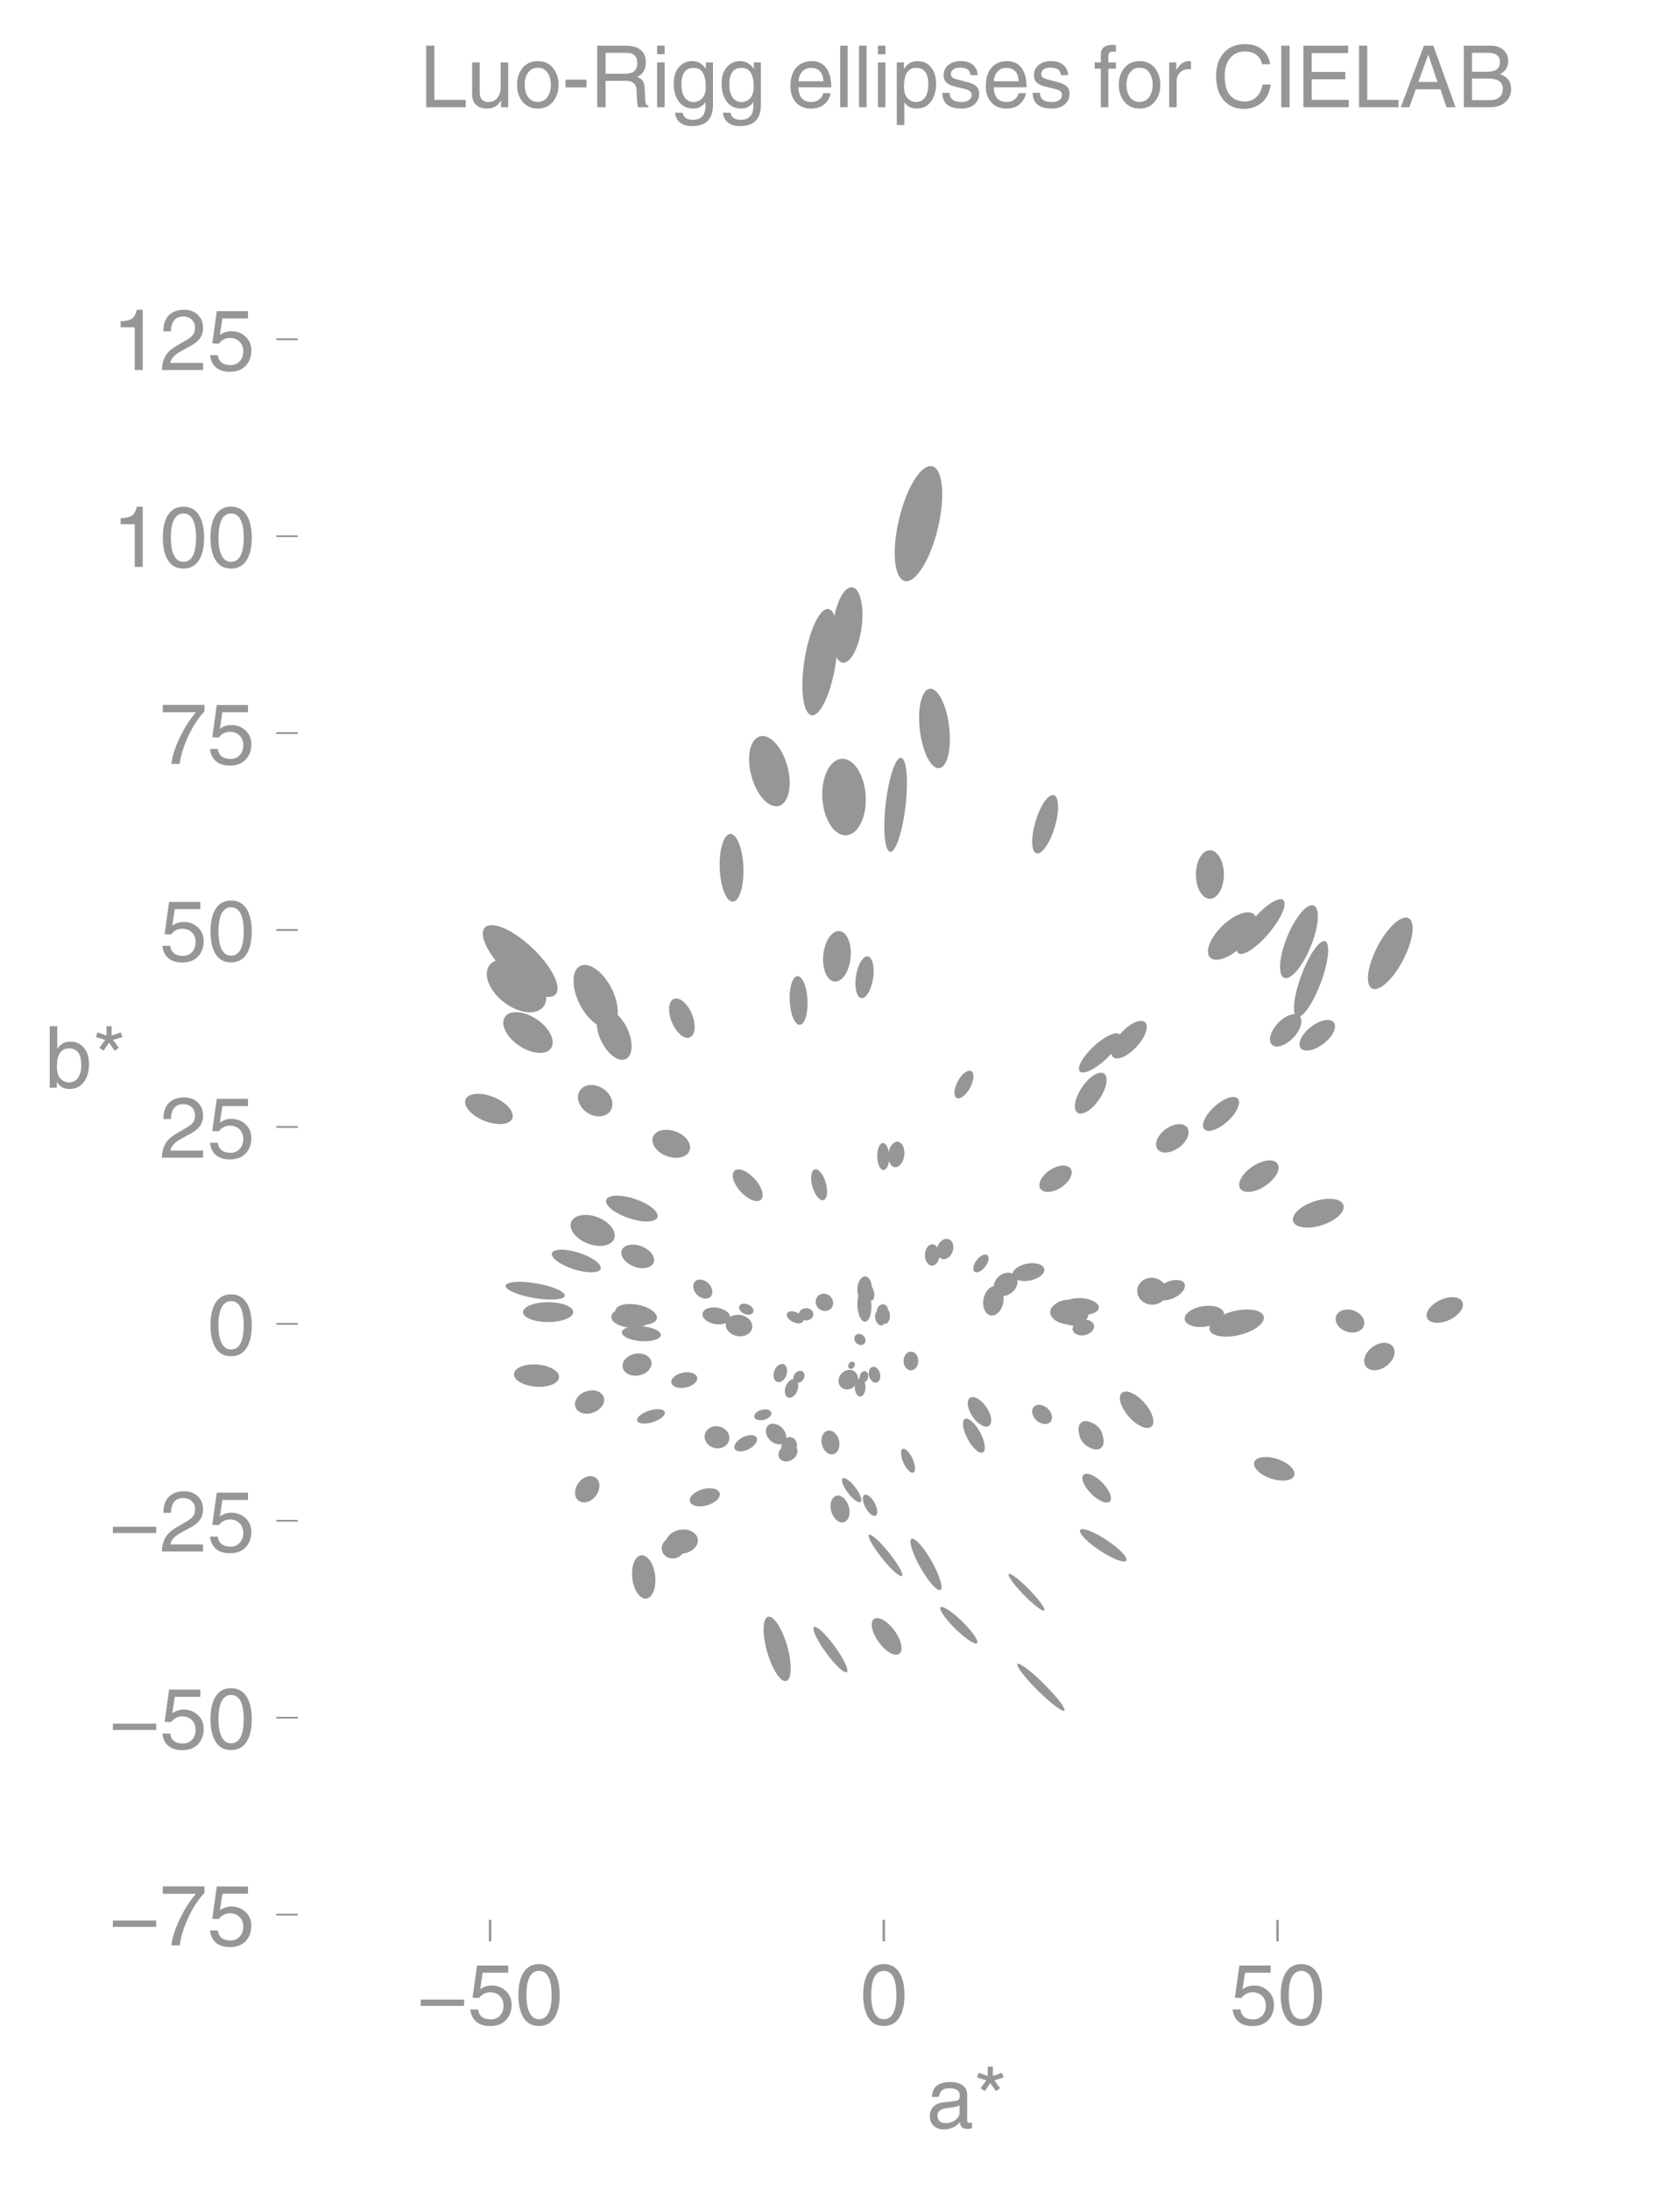 <svg height="476.965" viewBox="0 0 274.506 357.724" width="366.008" xmlns="http://www.w3.org/2000/svg" xmlns:xlink="http://www.w3.org/1999/xlink"><defs><style>*{stroke-linecap:butt;stroke-linejoin:round}</style></defs><g id="figure_1"><path d="M0 357.724h274.506V0H0z" fill="none" id="patch_1"/><g id="axes_1"><path d="M48.653 313.628h218.653V47.516H48.653z" fill="none" id="patch_2"/><path clip-path="url(#p884f503d8f)" d="M136.4 268.945c-.71-.975-1.467-1.856-2.103-2.449-.636-.592-1.1-.848-1.288-.71-.19.137-.088.656.281 1.444.37.787.976 1.777 1.686 2.752.71.976 1.468 1.857 2.103 2.45.636.592 1.1.848 1.289.71.188-.137.087-.657-.282-1.444-.369-.787-.976-1.777-1.686-2.753z" fill="#969696" id="patch_3"/><path clip-path="url(#p884f503d8f)" d="M147.838 94.908c.84.2 1.882-.595 2.896-2.211 1.014-1.616 1.917-3.922 2.51-6.408.594-2.487.83-4.952.655-6.852-.175-1.9-.745-3.08-1.585-3.28-.84-.201-1.883.594-2.897 2.21-1.014 1.617-1.917 3.922-2.51 6.409-.594 2.486-.83 4.951-.655 6.851.175 1.9.745 3.08 1.586 3.281z" fill="#969696" id="patch_4"/><path clip-path="url(#p884f503d8f)" d="M187.943 213.104a2.538 2.538 0 001.774-.418c.502-.35.826-.871.901-1.449a2.101 2.101 0 00-.5-1.63 2.538 2.538 0 00-1.608-.858 2.538 2.538 0 00-1.775.418c-.501.35-.825.87-.9 1.448a2.101 2.101 0 00.5 1.63c.395.468.974.776 1.608.859z" fill="#969696" id="patch_5"/><path clip-path="url(#p884f503d8f)" d="M121.615 214.605c.3.132.621.18.895.133.274-.047.477-.185.565-.383.088-.2.053-.442-.097-.676a1.603 1.603 0 00-.7-.573c-.3-.132-.622-.18-.896-.133-.274.047-.477.185-.565.384-.088.198-.053.442.097.676.15.234.402.44.701.572z" fill="#969696" id="patch_6"/><path clip-path="url(#p884f503d8f)" d="M169.39 232.04c.363.323.804.529 1.226.571.423.043.792-.081 1.026-.344.235-.263.315-.644.224-1.059-.09-.415-.345-.83-.708-1.153-.363-.323-.805-.529-1.227-.571-.422-.043-.792.081-1.026.344-.234.263-.315.644-.224 1.059.09.415.346.83.709 1.153z" fill="#969696" id="patch_7"/><path clip-path="url(#p884f503d8f)" d="M143.22 225.84c.233-.058.422-.25.526-.532.104-.282.114-.631.028-.971a1.676 1.676 0 00-.488-.84c-.225-.2-.483-.278-.716-.219-.233.06-.423.251-.526.533a1.676 1.676 0 00-.028.971c.086.34.261.643.487.841.226.199.484.277.717.218z" fill="#969696" id="patch_8"/><path clip-path="url(#p884f503d8f)" d="M141.204 212.654c.316.012.628-.195.866-.575.238-.38.384-.904.404-1.454.021-.55-.084-1.082-.293-1.48-.209-.397-.504-.627-.82-.639-.316-.012-.627.195-.865.576-.239.38-.384.903-.405 1.453-.02.55.085 1.082.294 1.48.208.397.503.627.82.64z" fill="#969696" id="patch_9"/><path clip-path="url(#p884f503d8f)" d="M212.635 159.327c-.61 1.636-1.027 3.268-1.16 4.536-.132 1.268.03 2.07.452 2.226.422.158 1.07-.341 1.799-1.387.73-1.046 1.482-2.552 2.092-4.188.61-1.636 1.027-3.268 1.16-4.536.133-1.268-.03-2.069-.452-2.226-.422-.158-1.07.341-1.799 1.387-.73 1.046-1.482 2.552-2.092 4.188z" fill="#969696" id="patch_10"/><path clip-path="url(#p884f503d8f)" d="M102.477 167.983c-.504-1.064-1.212-1.978-1.968-2.54-.756-.563-1.498-.729-2.062-.461-.565.268-.906.947-.95 1.888-.042.942.217 2.068.721 3.132.504 1.063 1.212 1.977 1.968 2.54.756.562 1.498.728 2.063.46.565-.267.906-.947.949-1.888.043-.941-.217-2.068-.72-3.131z" fill="#969696" id="patch_11"/><path clip-path="url(#p884f503d8f)" d="M119.745 147.286c.513-.02.983-.62 1.307-1.672.323-1.05.474-2.465.419-3.932-.056-1.467-.313-2.866-.715-3.89-.402-1.023-.916-1.587-1.429-1.568-.513.02-.983.62-1.307 1.672-.324 1.05-.474 2.465-.419 3.932.055 1.467.312 2.866.714 3.89.402 1.023.917 1.587 1.43 1.568z" fill="#969696" id="patch_12"/><path clip-path="url(#p884f503d8f)" d="M112.726 169.462c.433-.18.71-.683.77-1.4.06-.718-.1-1.59-.447-2.426-.347-.835-.852-1.565-1.403-2.028-.551-.464-1.104-.623-1.536-.443-.433.18-.71.683-.77 1.4-.06.718.1 1.59.447 2.426.347.835.852 1.565 1.403 2.028.551.464 1.104.623 1.536.443z" fill="#969696" id="patch_13"/><path clip-path="url(#p884f503d8f)" d="M134.558 196.04c.29-.083.49-.427.56-.956.069-.53 0-1.201-.19-1.867-.19-.666-.488-1.272-.827-1.684-.338-.413-.691-.598-.98-.516-.289.083-.49.427-.56.956-.068.53 0 1.201.19 1.867.19.666.488 1.272.827 1.684.339.413.692.598.98.515z" fill="#969696" id="patch_14"/><path clip-path="url(#p884f503d8f)" d="M130.675 167.405c.386-.018.737-.454.975-1.213.238-.759.343-1.778.294-2.833-.05-1.054-.25-2.059-.559-2.792-.307-.733-.697-1.135-1.083-1.117-.386.019-.737.455-.975 1.214-.237.758-.343 1.777-.294 2.832.05 1.055.25 2.06.559 2.793.308.733.697 1.134 1.083 1.116z" fill="#969696" id="patch_15"/><path clip-path="url(#p884f503d8f)" d="M116.095 211.825c.247-.249.351-.619.29-1.03-.062-.41-.285-.826-.619-1.158-.334-.33-.753-.55-1.163-.608-.411-.058-.78.05-1.028.298-.246.249-.35.62-.289 1.03.062.41.284.827.618 1.158.335.331.753.55 1.164.608.41.059.78-.049 1.027-.298z" fill="#969696" id="patch_16"/><path clip-path="url(#p884f503d8f)" d="M104.436 224.667c.622-.122 1.182-.425 1.556-.841.375-.417.534-.913.443-1.38-.092-.467-.427-.867-.932-1.11-.504-.244-1.137-.313-1.76-.19-.621.122-1.181.424-1.556.841s-.534.913-.442 1.38c.091.467.427.866.931 1.11.505.244 1.138.312 1.76.19z" fill="#969696" id="patch_17"/><path clip-path="url(#p884f503d8f)" d="M112.055 226.65c.559-.114 1.07-.35 1.419-.658.349-.307.508-.66.443-.98-.065-.321-.35-.583-.792-.73-.442-.145-1.004-.163-1.563-.05-.56.115-1.07.352-1.42.659-.348.307-.508.66-.442.98.065.321.35.583.792.73.441.145 1.004.163 1.563.05z" fill="#969696" id="patch_18"/><path clip-path="url(#p884f503d8f)" d="M116.721 236.518a2.182 2.182 0 001.523-.166c.45-.236.768-.627.881-1.09a1.692 1.692 0 00-.276-1.372 2.182 2.182 0 00-1.272-.854 2.182 2.182 0 00-1.522.167c-.45.235-.768.627-.881 1.089-.114.461-.015.955.276 1.373.29.417.747.724 1.271.853z" fill="#969696" id="patch_19"/><path clip-path="url(#p884f503d8f)" d="M126.977 225.735c.26.094.566.033.848-.172.283-.204.52-.535.659-.918s.168-.789.082-1.127c-.086-.337-.28-.58-.541-.675-.26-.094-.566-.032-.849.172-.282.204-.519.535-.658.918s-.168.789-.082 1.127c.086.338.28.58.541.675z" fill="#969696" id="patch_20"/><path clip-path="url(#p884f503d8f)" d="M140.54 228.124c.231.002.454-.155.62-.436.166-.281.26-.664.263-1.063.003-.4-.086-.783-.248-1.066-.161-.284-.382-.444-.613-.445-.232-.002-.455.155-.62.436-.166.281-.261.663-.264 1.062-.003.4.086.783.248 1.067.161.283.382.443.614.445z" fill="#969696" id="patch_21"/><path clip-path="url(#p884f503d8f)" d="M148.82 223.854c.318.004.626-.154.855-.438.229-.285.36-.674.366-1.082.006-.407-.115-.8-.336-1.09-.222-.292-.525-.458-.843-.462-.319-.005-.626.153-.856.438-.229.285-.36.674-.366 1.081-.006.407.115.8.336 1.091.222.291.525.457.843.462z" fill="#969696" id="patch_22"/><path clip-path="url(#p884f503d8f)" d="M153.843 205.622c.322.118.693.063 1.031-.153.338-.216.615-.576.77-1 .156-.423.176-.876.058-1.26-.118-.383-.366-.664-.689-.782-.322-.119-.694-.064-1.031.152-.338.216-.615.576-.77 1-.156.423-.177.876-.058 1.26.118.383.366.664.689.783z" fill="#969696" id="patch_23"/><path clip-path="url(#p884f503d8f)" d="M146.21 190.66c.34.042.695-.137.985-.497.289-.36.49-.873.557-1.424.068-.551-.003-1.097-.197-1.516-.194-.42-.495-.679-.836-.72-.342-.042-.696.136-.986.497-.29.36-.49.872-.557 1.423-.068.552.003 1.097.197 1.517.194.419.494.678.836.72z" fill="#969696" id="patch_24"/><path clip-path="url(#p884f503d8f)" d="M173.403 193.955c.657-.434 1.19-.998 1.48-1.569.291-.57.316-1.1.07-1.473s-.743-.558-1.382-.514c-.639.043-1.367.311-2.025.745-.657.434-1.19.999-1.48 1.57-.291.57-.316 1.1-.07 1.472.246.373.743.558 1.382.515.64-.044 1.367-.312 2.025-.746z" fill="#969696" id="patch_25"/><path clip-path="url(#p884f503d8f)" d="M165.897 208.366c-.3-.334-.756-.505-1.266-.474-.51.031-1.033.26-1.454.639-.422.378-.707.873-.792 1.377-.086.504.035.975.335 1.31.3.334.755.504 1.265.473.51-.03 1.033-.26 1.455-.638.421-.378.706-.874.792-1.377.085-.504-.035-.975-.335-1.31z" fill="#969696" id="patch_26"/><path clip-path="url(#p884f503d8f)" d="M156.315 179.35c.265.144.644.05 1.054-.259.41-.31.817-.81 1.132-1.39.315-.582.512-1.196.548-1.708.035-.513-.093-.881-.358-1.025-.265-.143-.644-.05-1.054.26-.41.309-.817.809-1.132 1.39-.315.58-.512 1.195-.548 1.708-.035.512.093.88.358 1.024z" fill="#969696" id="patch_27"/><path clip-path="url(#p884f503d8f)" d="M169.355 139.394c.416.124.965-.257 1.526-1.06.56-.804 1.086-1.964 1.462-3.224.375-1.26.57-2.519.54-3.498-.028-.979-.279-1.598-.696-1.723-.416-.124-.965.258-1.526 1.061-.56.803-1.086 1.963-1.461 3.223-.376 1.26-.57 2.519-.542 3.498.03.979.28 1.599.697 1.723z" fill="#969696" id="patch_28"/><path clip-path="url(#p884f503d8f)" d="M145.452 139.145c.43.05.936-.712 1.406-2.118.471-1.405.868-3.34 1.104-5.377.236-2.037.292-4.011.155-5.487-.137-1.476-.456-2.333-.886-2.383-.43-.05-.936.712-1.407 2.117-.47 1.406-.868 3.34-1.104 5.378-.236 2.037-.291 4.011-.154 5.487.137 1.476.456 2.333.886 2.383z" fill="#969696" id="patch_29"/><path clip-path="url(#p884f503d8f)" d="M178.709 170.926c-.865.802-1.59 1.683-2.017 2.45-.427.766-.52 1.354-.259 1.636.262.282.856.233 1.652-.135.796-.368 1.73-1.025 2.594-1.827.864-.802 1.59-1.683 2.017-2.449.426-.766.52-1.355.258-1.637-.261-.281-.855-.233-1.652.135-.796.368-1.729 1.025-2.593 1.827z" fill="#969696" id="patch_30"/><path clip-path="url(#p884f503d8f)" d="M87.25 212.03c1.28.22 2.53.305 3.473.237.944-.069 1.504-.285 1.559-.6.054-.317-.402-.708-1.27-1.087-.866-.38-2.073-.716-3.353-.936-1.28-.22-2.53-.305-3.473-.237-.944.068-1.505.284-1.56.6-.054.317.403.708 1.27 1.087s2.073.716 3.353.935z" fill="#969696" id="patch_31"/><path clip-path="url(#p884f503d8f)" d="M110.35 254.522a1.974 1.974 0 001.193-.77 1.64 1.64 0 00.283-1.3 1.64 1.64 0 00-.793-1.067 1.974 1.974 0 00-1.403-.211 1.974 1.974 0 00-1.193.77 1.64 1.64 0 00-.283 1.3c.096.443.381.827.793 1.067.412.24.917.316 1.403.211z" fill="#969696" id="patch_32"/><path clip-path="url(#p884f503d8f)" d="M169.558 276.136c1.014 1.008 2.042 1.92 2.857 2.535.815.615 1.35.882 1.489.743.138-.138-.133-.672-.753-1.483-.62-.812-1.538-1.834-2.552-2.842-1.015-1.009-2.043-1.92-2.858-2.536-.815-.614-1.35-.882-1.488-.743-.138.139.132.673.752 1.484.62.811 1.538 1.834 2.553 2.842z" fill="#969696" id="patch_33"/><path clip-path="url(#p884f503d8f)" d="M164.833 257.123c-.119.115.073.54.533 1.178.46.64 1.15 1.441 1.92 2.23.768.788 1.553 1.499 2.18 1.974.628.476 1.047.679 1.165.563.118-.115-.073-.54-.533-1.178-.46-.64-1.15-1.442-1.92-2.23-.768-.788-1.553-1.499-2.18-1.974-.628-.476-1.047-.679-1.165-.563z" fill="#969696" id="patch_34"/><path clip-path="url(#p884f503d8f)" d="M204.642 190.56c-.807.541-1.471 1.226-1.845 1.904-.373.678-.426 1.293-.146 1.71.28.417.868.601 1.637.513.77-.088 1.655-.442 2.463-.983.807-.542 1.47-1.227 1.844-1.905.374-.678.426-1.293.147-1.71-.28-.417-.869-.601-1.637-.513-.77.088-1.655.442-2.463.983z" fill="#969696" id="patch_35"/><path clip-path="url(#p884f503d8f)" d="M128.758 228.298c.249.096.55.032.834-.179.285-.21.531-.552.685-.947.154-.395.202-.813.135-1.161-.067-.348-.245-.598-.495-.695-.249-.097-.549-.033-.834.178-.285.211-.531.552-.685.947-.154.396-.202.813-.135 1.161.068.349.246.599.495.696z" fill="#969696" id="patch_36"/><path clip-path="url(#p884f503d8f)" d="M124.866 231.916c.368-.097.699-.276.92-.497.22-.22.311-.465.255-.68-.057-.215-.258-.382-.559-.465-.3-.084-.676-.076-1.044.022-.369.097-.7.276-.92.497-.22.22-.312.465-.255.68.057.215.258.383.558.466.3.083.677.075 1.045-.023z" fill="#969696" id="patch_37"/><path clip-path="url(#p884f503d8f)" d="M140.973 225.78c.18.041.373-.015.539-.155.165-.14.288-.353.342-.592a1.097 1.097 0 00-.054-.683c-.089-.197-.24-.331-.42-.372-.18-.04-.373.016-.538.156-.165.14-.289.353-.343.592-.054.24-.034.484.055.682.088.198.24.332.419.372z" fill="#969696" id="patch_38"/><path clip-path="url(#p884f503d8f)" d="M159.243 207.74c.185.142.472.135.798-.02.326-.156.664-.446.94-.806.275-.361.466-.763.53-1.118.064-.356-.004-.635-.189-.776-.185-.141-.472-.134-.798.021-.326.155-.664.445-.94.806-.275.36-.466.763-.53 1.118-.064.355.004.634.19.776z" fill="#969696" id="patch_39"/><path clip-path="url(#p884f503d8f)" d="M138.78 223.545a.45.45 0 00.395.045.735.735 0 00.374-.288.735.735 0 00.134-.453.45.45 0 00-.184-.353.45.45 0 00-.396-.045.735.735 0 00-.374.288.735.735 0 00-.134.453.45.45 0 00.185.353z" fill="#969696" id="patch_40"/><path clip-path="url(#p884f503d8f)" d="M139.661 226.392c.31-.323.496-.74.515-1.16.02-.421-.129-.81-.411-1.082a1.392 1.392 0 00-1.097-.367c-.42.037-.83.239-1.14.562-.31.323-.495.74-.514 1.161-.02.42.128.81.41 1.08.284.272.678.405 1.098.368.419-.036.829-.238 1.14-.562z" fill="#969696" id="patch_41"/><path clip-path="url(#p884f503d8f)" d="M128.137 235.612c.267-.26.382-.654.32-1.095-.062-.44-.296-.89-.65-1.252-.354-.362-.8-.606-1.238-.677-.44-.071-.836.035-1.102.296-.267.26-.381.655-.32 1.095.062.44.296.89.65 1.253.354.361.8.605 1.239.676.439.072.835-.035 1.101-.296z" fill="#969696" id="patch_42"/><path clip-path="url(#p884f503d8f)" d="M104.696 219.071c.846.063 1.666-.004 2.28-.186.615-.183.974-.466.998-.788.024-.32-.289-.654-.87-.926-.58-.272-1.382-.46-2.227-.523s-1.665.004-2.28.186c-.615.183-.974.466-.998.788-.024.32.29.654.87.926.58.272 1.382.46 2.227.523z" fill="#969696" id="patch_43"/><path clip-path="url(#p884f503d8f)" d="M106.67 232.31c.598-.188 1.14-.467 1.507-.777.368-.309.53-.623.451-.873-.078-.25-.39-.416-.869-.46-.478-.044-1.082.036-1.68.224-.597.187-1.14.466-1.506.776-.367.31-.53.623-.451.874.078.25.391.415.869.46.478.043 1.082-.037 1.68-.225z" fill="#969696" id="patch_44"/><path clip-path="url(#p884f503d8f)" d="M79.102 183.073c1.011.413 2.064.606 2.927.537.862-.069 1.464-.394 1.673-.905.208-.51.007-1.164-.56-1.818-.568-.653-1.455-1.252-2.466-1.665-1.01-.414-2.063-.607-2.926-.538-.862.069-1.464.394-1.673.905-.209.51-.007 1.165.56 1.818.568.653 1.454 1.252 2.465 1.666z" fill="#969696" id="patch_45"/><path clip-path="url(#p884f503d8f)" d="M141.352 215.897c.305-.013.585-.304.778-.81.194-.504.286-1.182.255-1.883-.03-.701-.181-1.368-.418-1.855-.237-.486-.541-.752-.846-.738-.304.013-.584.304-.778.81-.193.504-.285 1.182-.254 1.883.03.701.18 1.368.418 1.855.236.486.54.752.845.738z" fill="#969696" id="patch_46"/><path clip-path="url(#p884f503d8f)" d="M149.248 240.55c.195-.09.29-.38.263-.805-.027-.426-.173-.953-.407-1.466-.234-.513-.536-.969-.84-1.269-.303-.3-.584-.417-.78-.328-.195.09-.29.378-.263.804.027.426.174.953.407 1.466.234.513.536.97.84 1.269.303.3.584.417.78.328z" fill="#969696" id="patch_47"/><path clip-path="url(#p884f503d8f)" d="M178.283 243.992c.57.575 1.214 1.032 1.789 1.27.574.238 1.032.237 1.274-.003s.247-.698.015-1.275c-.233-.576-.684-1.223-1.255-1.8-.57-.575-1.213-1.032-1.788-1.27-.574-.237-1.033-.236-1.274.004-.242.24-.247.698-.015 1.274.233.577.684 1.224 1.254 1.8z" fill="#969696" id="patch_48"/><path clip-path="url(#p884f503d8f)" d="M176.695 232.36c-.347.262-.515.734-.464 1.313.05.58.315 1.217.734 1.774.42.557.96.987 1.502 1.195.543.209 1.043.179 1.39-.083.349-.262.516-.735.465-1.314-.05-.579-.314-1.217-.734-1.773-.42-.557-.96-.987-1.502-1.196-.542-.208-1.043-.178-1.39.084z" fill="#969696" id="patch_49"/><path clip-path="url(#p884f503d8f)" d="M179.718 233.434c-.346-.487-.83-.845-1.344-.996-.515-.151-1.02-.084-1.402.188-.382.272-.611.727-.637 1.263-.026.536.154 1.11.5 1.596s.83.844 1.344.996c.515.151 1.02.083 1.402-.189.382-.272.611-.726.637-1.262.026-.536-.154-1.11-.5-1.596z" fill="#969696" id="patch_50"/><path clip-path="url(#p884f503d8f)" d="M199.725 151.237c-.959.93-1.71 1.997-2.086 2.966-.376.968-.348 1.76.079 2.2.427.44 1.217.494 2.197.148s2.07-1.063 3.03-1.993c.958-.93 1.709-1.996 2.085-2.965.377-.969.348-1.76-.079-2.2-.426-.441-1.217-.494-2.197-.148s-2.07 1.063-3.029 1.992z" fill="#969696" id="patch_51"/><path clip-path="url(#p884f503d8f)" d="M139.794 218.13a.77.77 0 00-.19.624c.03.239.153.473.343.65.19.178.432.284.673.296a.77.77 0 00.61-.233.77.77 0 00.189-.625 1.08 1.08 0 00-.342-.65 1.08 1.08 0 00-.673-.296.77.77 0 00-.61.233z" fill="#969696" id="patch_52"/><path clip-path="url(#p884f503d8f)" d="M105.595 261.132c.495-.058.927-.486 1.2-1.19.273-.704.365-1.626.255-2.564-.109-.938-.41-1.815-.838-2.437-.428-.622-.946-.94-1.441-.882-.496.058-.927.486-1.2 1.19-.273.704-.365 1.626-.256 2.564.11.938.411 1.815.839 2.437.427.623.946.94 1.441.882z" fill="#969696" id="patch_53"/><path clip-path="url(#p884f503d8f)" d="M108.941 188.84c.794.293 1.632.363 2.332.195.7-.169 1.202-.562 1.398-1.093.196-.53.069-1.156-.353-1.738-.423-.583-1.106-1.075-1.9-1.367-.793-.293-1.631-.363-2.33-.194-.7.168-1.203.56-1.4 1.092-.195.53-.068 1.156.354 1.739.423.582 1.106 1.074 1.9 1.366z" fill="#969696" id="patch_54"/><path clip-path="url(#p884f503d8f)" d="M122.344 236.725c.473-.242.875-.577 1.117-.93.242-.354.304-.697.172-.954s-.446-.407-.874-.417c-.428-.01-.935.121-1.408.364-.474.243-.876.578-1.118.93-.241.354-.303.697-.172.954.132.257.447.407.875.417.428.01.934-.12 1.408-.364z" fill="#969696" id="patch_55"/><path clip-path="url(#p884f503d8f)" d="M137.691 108.254c.616.078 1.29-.496 1.872-1.597.582-1.1 1.026-2.636 1.233-4.27.207-1.635.16-3.234-.13-4.444-.289-1.211-.798-1.935-1.414-2.013-.616-.078-1.29.496-1.872 1.596-.582 1.1-1.026 2.637-1.233 4.272-.207 1.634-.16 3.232.13 4.443.289 1.211.798 1.935 1.414 2.013z" fill="#969696" id="patch_56"/><path clip-path="url(#p884f503d8f)" d="M97.36 241.396c-.375-.28-.882-.353-1.41-.2-.528.152-1.035.516-1.407 1.013-.373.496-.581 1.084-.58 1.634.001.55.212 1.016.586 1.297.375.28.882.353 1.41.2.528-.152 1.034-.516 1.407-1.013.372-.496.581-1.084.58-1.634-.001-.55-.212-1.016-.587-1.297z" fill="#969696" id="patch_57"/><path clip-path="url(#p884f503d8f)" d="M159.656 268.413c.153-.155-.015-.614-.466-1.274-.452-.66-1.15-1.467-1.942-2.245-.791-.778-1.61-1.462-2.279-1.902-.667-.44-1.128-.6-1.281-.445-.153.156.015.614.466 1.274.452.66 1.15 1.468 1.942 2.246.791.777 1.611 1.462 2.279 1.902.668.44 1.129.6 1.281.444z" fill="#969696" id="patch_58"/><path clip-path="url(#p884f503d8f)" d="M219.993 217.5c.602.206 1.24.222 1.775.046.534-.177.922-.531 1.077-.986.155-.454.065-.971-.25-1.438-.316-.466-.83-.844-1.432-1.049-.601-.205-1.24-.221-1.774-.045-.535.176-.923.53-1.078.985-.155.455-.065.972.25 1.438.316.467.831.844 1.432 1.05z" fill="#969696" id="patch_59"/><path clip-path="url(#p884f503d8f)" d="M115.532 245.892c.643-.181 1.221-.493 1.607-.867.385-.373.547-.778.449-1.125-.098-.347-.448-.608-.972-.725-.523-.117-1.18-.08-1.822.1-.643.182-1.221.494-1.607.868-.385.374-.547.778-.449 1.125.098.347.448.608.971.725.524.117 1.18.08 1.823-.1z" fill="#969696" id="patch_60"/><path clip-path="url(#p884f503d8f)" d="M94.757 178.136c-.345.519-.414 1.19-.19 1.869.223.678.72 1.305 1.38 1.745.661.44 1.432.656 2.144.6.711-.056 1.305-.38 1.65-.898.345-.519.414-1.191.19-1.87-.223-.677-.72-1.305-1.38-1.745-.661-.44-1.433-.655-2.144-.599-.711.056-1.305.379-1.65.898z" fill="#969696" id="patch_61"/><path clip-path="url(#p884f503d8f)" d="M210.316 153.037c-.64 1.568-1.05 3.154-1.141 4.41-.091 1.257.145 2.08.656 2.288.511.209 1.256-.214 2.07-1.175.813-.961 1.63-2.382 2.27-3.95.64-1.568 1.05-3.154 1.141-4.41.09-1.256-.145-2.08-.656-2.288-.511-.208-1.256.214-2.07 1.175-.813.962-1.63 2.382-2.27 3.95z" fill="#969696" id="patch_62"/><path clip-path="url(#p884f503d8f)" d="M197.69 146.818c.607 0 1.188-.418 1.617-1.162.429-.743.67-1.752.67-2.804 0-1.051-.24-2.06-.668-2.804-.429-.744-1.01-1.162-1.616-1.162-.606 0-1.187.417-1.616 1.161-.429.744-.67 1.752-.67 2.804 0 1.052.24 2.06.668 2.805.428.743 1.01 1.161 1.616 1.162z" fill="#969696" id="patch_63"/><path clip-path="url(#p884f503d8f)" d="M79.995 157.64c-.546.708-.607 1.744-.168 2.881.438 1.137 1.34 2.283 2.507 3.184 1.166.902 2.502 1.485 3.713 1.623 1.212.137 2.199-.183 2.745-.89.547-.707.607-1.743.169-2.88-.439-1.138-1.34-2.283-2.507-3.185-1.167-.901-2.503-1.485-3.714-1.622-1.211-.138-2.198.182-2.745.89z" fill="#969696" id="patch_64"/><path clip-path="url(#p884f503d8f)" d="M230.156 149.985c-.557-.29-1.406.037-2.36.909-.954.871-1.936 2.217-2.728 3.74-.793 1.522-1.332 3.097-1.499 4.379-.167 1.281.052 2.164.609 2.454.557.29 1.405-.037 2.36-.909.954-.871 1.935-2.217 2.728-3.74.793-1.522 1.332-3.097 1.499-4.379.166-1.282-.053-2.164-.61-2.454z" fill="#969696" id="patch_65"/><path clip-path="url(#p884f503d8f)" d="M87.716 166.517c-1-.674-2.112-1.095-3.09-1.169-.979-.074-1.744.205-2.128.774-.384.57-.355 1.384.08 2.263.436.88 1.242 1.753 2.242 2.427 1 .674 2.112 1.095 3.09 1.169.98.074 1.745-.204 2.129-.774.384-.57.355-1.384-.08-2.263-.436-.88-1.243-1.753-2.243-2.427z" fill="#969696" id="patch_66"/><path clip-path="url(#p884f503d8f)" d="M142.458 212.437c.217-.088.36-.33.4-.67.04-.341-.029-.754-.19-1.148-.16-.394-.4-.736-.666-.952-.267-.216-.538-.288-.755-.2-.216.088-.36.33-.4.67-.039.34.03.754.19 1.148.16.393.4.736.667.952.266.216.538.288.754.2z" fill="#969696" id="patch_67"/><path clip-path="url(#p884f503d8f)" d="M207.84 170.67c.332.315.887.369 1.542.15.655-.22 1.357-.695 1.952-1.321.594-.626 1.032-1.352 1.218-2.017.185-.666.103-1.218-.23-1.533-.332-.316-.887-.37-1.542-.15s-1.358.694-1.952 1.32c-.595.626-1.033 1.352-1.218 2.017-.185.666-.103 1.217.23 1.533z" fill="#969696" id="patch_68"/><path clip-path="url(#p884f503d8f)" d="M144.478 216.209c.135.017.275-.047.388-.176a.98.98 0 00.217-.516.98.98 0 00-.082-.553c-.078-.154-.197-.25-.332-.267-.135-.017-.275.046-.388.176a.98.98 0 00-.216.516c-.026.2.004.4.081.553.078.154.197.25.332.267z" fill="#969696" id="patch_69"/><path clip-path="url(#p884f503d8f)" d="M140.737 163.041c.369.057.778-.247 1.138-.846.36-.599.64-1.443.78-2.347.14-.904.127-1.793-.036-2.473-.162-.68-.46-1.093-.83-1.15-.369-.057-.778.248-1.138.846-.36.6-.64 1.443-.78 2.347-.14.904-.126 1.794.036 2.473.162.68.46 1.093.83 1.15z" fill="#969696" id="patch_70"/><path clip-path="url(#p884f503d8f)" d="M185.723 170.977c.695-.756 1.23-1.602 1.488-2.351.257-.75.216-1.342-.115-1.646-.33-.305-.925-.297-1.65.022-.726.32-1.524.924-2.219 1.68-.695.755-1.23 1.6-1.487 2.35-.258.75-.216 1.342.115 1.647.33.304.924.296 1.65-.023.725-.32 1.523-.923 2.218-1.68z" fill="#969696" id="patch_71"/><path clip-path="url(#p884f503d8f)" d="M160.598 237.248c.27-.145.373-.572.289-1.186-.085-.615-.352-1.367-.742-2.091-.39-.724-.87-1.361-1.336-1.77-.467-.41-.88-.559-1.15-.414-.27.146-.373.572-.288 1.187.085.615.351 1.367.741 2.09.39.725.87 1.362 1.337 1.771.466.41.88.558 1.15.413z" fill="#969696" id="patch_72"/><path clip-path="url(#p884f503d8f)" d="M137.881 248.654c.377-.109.673-.44.823-.92.15-.482.142-1.073-.023-1.644-.165-.572-.473-1.077-.856-1.404-.383-.327-.81-.45-1.187-.34-.377.108-.673.44-.823.92-.15.481-.142 1.073.023 1.644.165.571.473 1.076.856 1.403.383.327.81.45 1.187.341z" fill="#969696" id="patch_73"/><path clip-path="url(#p884f503d8f)" d="M120.418 218.238c.568.111 1.148.038 1.613-.205.464-.242.775-.633.864-1.086.089-.454-.052-.933-.39-1.332-.34-.4-.85-.686-1.418-.797-.568-.112-1.148-.038-1.613.204-.464.242-.775.633-.864 1.087-.088.453.052.932.391 1.332.34.399.849.686 1.417.797z" fill="#969696" id="patch_74"/><path clip-path="url(#p884f503d8f)" d="M144.12 216.505c.206-.052.37-.228.458-.49.088-.262.093-.588.012-.906a1.648 1.648 0 00-.441-.793c-.202-.188-.43-.265-.636-.213-.205.052-.37.228-.457.49a1.648 1.648 0 00-.012.907c.08.318.24.603.441.792.202.188.431.265.636.213z" fill="#969696" id="patch_75"/><path clip-path="url(#p884f503d8f)" d="M144.622 216.244c.19.01.38-.11.527-.336.147-.226.24-.538.259-.868.018-.33-.04-.65-.16-.891-.122-.241-.297-.382-.487-.393-.19-.01-.38.11-.527.336-.148.226-.24.538-.26.868-.018.33.04.65.161.891.122.24.297.382.487.393z" fill="#969696" id="patch_76"/><path clip-path="url(#p884f503d8f)" d="M196.775 184.459c.288.316.853.356 1.57.111.717-.244 1.527-.753 2.253-1.415.726-.662 1.307-1.423 1.616-2.114.31-.692.321-1.258.033-1.574-.288-.316-.853-.356-1.57-.111-.717.244-1.527.754-2.253 1.416-.726.661-1.307 1.422-1.616 2.113-.31.692-.321 1.258-.033 1.574z" fill="#969696" id="patch_77"/><path clip-path="url(#p884f503d8f)" d="M136.353 160.338c.591.058 1.2-.32 1.695-1.053.493-.732.831-1.758.938-2.851.107-1.094-.025-2.166-.368-2.98-.342-.814-.867-1.304-1.459-1.362-.591-.057-1.2.322-1.695 1.054-.493.732-.831 1.758-.938 2.851-.107 1.094.025 2.165.368 2.98.342.813.867 1.303 1.459 1.361z" fill="#969696" id="patch_78"/><path clip-path="url(#p884f503d8f)" d="M103.072 216.876c.865.038 1.702-.1 2.327-.382.625-.283.987-.688 1.006-1.126.02-.438-.305-.873-.902-1.21-.598-.337-1.42-.548-2.284-.587-.864-.038-1.701.099-2.326.382-.625.282-.987.687-1.007 1.126-.019.438.306.873.903 1.21.598.337 1.419.548 2.283.587z" fill="#969696" id="patch_79"/><path clip-path="url(#p884f503d8f)" d="M148.938 251.37c-.243.138-.226.71.046 1.59.272.88.778 1.997 1.406 3.103.628 1.107 1.327 2.114 1.943 2.799.616.685 1.099.992 1.342.854.243-.138.227-.71-.046-1.59-.272-.88-.778-1.996-1.406-3.103-.628-1.107-1.327-2.114-1.943-2.799-.616-.685-1.099-.992-1.342-.854z" fill="#969696" id="patch_80"/><path clip-path="url(#p884f503d8f)" d="M190.461 184.453c-.644.471-1.146 1.08-1.397 1.693-.25.614-.228 1.18.061 1.577.29.396.824.59 1.484.536.66-.053 1.393-.347 2.037-.818.644-.47 1.147-1.08 1.397-1.693.251-.614.229-1.18-.06-1.577-.29-.396-.824-.589-1.485-.536-.66.053-1.393.347-2.037.818z" fill="#969696" id="patch_81"/><path clip-path="url(#p884f503d8f)" d="M103.636 216.274c.898.177 1.792.182 2.484.013.693-.169 1.128-.497 1.21-.912.082-.416-.196-.885-.773-1.304-.576-.42-1.405-.754-2.303-.931-.898-.177-1.791-.182-2.484-.013-.693.168-1.128.497-1.21.912-.082.416.196.885.773 1.304.577.42 1.405.754 2.303.931z" fill="#969696" id="patch_82"/><path clip-path="url(#p884f503d8f)" d="M145.246 253.622c-.715-.893-1.46-1.702-2.073-2.248-.612-.547-1.04-.786-1.19-.666-.15.12-.009.59.391 1.306.4.716 1.027 1.62 1.743 2.513.715.893 1.461 1.702 2.073 2.249.612.546 1.04.786 1.19.666.15-.12.009-.59-.391-1.307-.4-.716-1.027-1.62-1.743-2.513z" fill="#969696" id="patch_83"/><path clip-path="url(#p884f503d8f)" d="M161.591 232.916c.3-.203.424-.639.345-1.211-.078-.573-.353-1.236-.764-1.843-.411-.607-.924-1.109-1.427-1.395-.502-.286-.953-.332-1.253-.13-.3.203-.424.64-.345 1.212.079.573.354 1.236.765 1.843.41.607.924 1.108 1.426 1.394.503.286.954.333 1.253.13z" fill="#969696" id="patch_84"/><path clip-path="url(#p884f503d8f)" d="M153.466 125.478c.635-.075 1.163-.831 1.467-2.1.305-1.27.36-2.95.156-4.67-.205-1.72-.654-3.34-1.248-4.503-.594-1.162-1.285-1.773-1.92-1.697-.635.075-1.163.831-1.468 2.1-.304 1.27-.36 2.95-.155 4.67.205 1.72.654 3.34 1.248 4.503.594 1.162 1.284 1.773 1.92 1.697z" fill="#969696" id="patch_85"/><path clip-path="url(#p884f503d8f)" d="M152.285 206.74c.315.006.62-.171.849-.493.229-.322.363-.762.372-1.224.009-.461-.107-.906-.323-1.237-.216-.33-.514-.52-.829-.526-.314-.006-.62.171-.849.493-.229.322-.362.762-.371 1.223-.01.462.107.907.323 1.237.216.331.514.52.828.527z" fill="#969696" id="patch_86"/><path clip-path="url(#p884f503d8f)" d="M129.89 225.727c.17.137.404.18.648.122.244-.058.479-.214.652-.432.174-.218.272-.482.274-.733a.748.748 0 00-.265-.604.748.748 0 00-.649-.122 1.214 1.214 0 00-.652.432 1.214 1.214 0 00-.274.733.748.748 0 00.266.604z" fill="#969696" id="patch_87"/><path clip-path="url(#p884f503d8f)" d="M214.186 167.756c-.718.557-1.296 1.233-1.607 1.881-.311.648-.33 1.214-.05 1.573.278.36.83.483 1.535.344.705-.14 1.505-.531 2.223-1.088s1.297-1.233 1.607-1.881c.311-.648.33-1.214.05-1.573-.278-.36-.83-.483-1.535-.344-.705.14-1.505.531-2.223 1.088z" fill="#969696" id="patch_88"/><path clip-path="url(#p884f503d8f)" d="M128.482 237.667c.317.1.67.046.98-.152.31-.198.552-.523.673-.904s.111-.786-.027-1.127c-.139-.34-.395-.589-.712-.69-.317-.1-.669-.046-.979.152-.31.198-.552.523-.673.904-.121.38-.111.786.027 1.127.138.34.394.589.711.69z" fill="#969696" id="patch_89"/><path clip-path="url(#p884f503d8f)" d="M161.86 214.868c.43.083.888-.089 1.277-.477.389-.388.676-.961.797-1.593.122-.631.068-1.27-.148-1.775-.217-.504-.58-.834-1.008-.917-.429-.082-.888.09-1.277.478-.388.388-.675.96-.797 1.592-.121.632-.068 1.27.149 1.775.217.505.58.835 1.008.917z" fill="#969696" id="patch_90"/><path clip-path="url(#p884f503d8f)" d="M96.014 203.121c.931.362 1.912.483 2.726.338.814-.145 1.395-.545 1.615-1.112.22-.566.061-1.254-.442-1.91-.503-.656-1.31-1.228-2.24-1.59-.932-.36-1.913-.482-2.727-.337-.814.145-1.395.545-1.615 1.112-.22.566-.06 1.254.443 1.91.503.656 1.309 1.228 2.24 1.59z" fill="#969696" id="patch_91"/><path clip-path="url(#p884f503d8f)" d="M93.734 207.327c1.056.337 2.113.52 2.94.508.826-.013 1.354-.22 1.468-.575.114-.355-.196-.83-.862-1.32-.665-.49-1.632-.956-2.687-1.294-1.056-.338-2.113-.52-2.94-.508-.826.013-1.354.22-1.468.575-.114.355.196.83.862 1.32.665.49 1.632.956 2.687 1.294z" fill="#969696" id="patch_92"/><path clip-path="url(#p884f503d8f)" d="M140.626 245.336c.158-.121.155-.44-.009-.885s-.475-.981-.865-1.49-.826-.949-1.214-1.223c-.387-.274-.694-.36-.852-.24-.158.122-.154.44.01.886.163.445.475.981.864 1.49.39.509.827.949 1.214 1.223.388.274.694.36.852.24z" fill="#969696" id="patch_93"/><path clip-path="url(#p884f503d8f)" d="M96.947 230.736c.612-.22 1.134-.613 1.45-1.09.317-.478.403-1.002.239-1.457-.164-.455-.565-.803-1.113-.969-.549-.166-1.2-.135-1.813.086-.611.22-1.133.613-1.45 1.09-.316.478-.402 1.002-.238 1.457.164.455.564.804 1.113.97.549.165 1.2.134 1.812-.087z" fill="#969696" id="patch_94"/><path clip-path="url(#p884f503d8f)" d="M174.627 216.214c.748-.041 1.454-.286 1.962-.68.508-.395.778-.906.75-1.422-.03-.515-.354-.994-.903-1.33-.549-.334-1.277-.5-2.025-.458-.748.042-1.453.286-1.962.68-.508.395-.778.906-.75 1.422.03.516.354.994.903 1.33.549.335 1.278.5 2.025.458z" fill="#969696" id="patch_95"/><path clip-path="url(#p884f503d8f)" d="M180.387 175.365c-.377-.255-.968-.162-1.64.258-.673.42-1.374 1.133-1.949 1.982-.574.85-.975 1.766-1.114 2.547-.14.78-.005 1.363.372 1.618.378.255.968.163 1.64-.257.674-.42 1.374-1.134 1.949-1.983.574-.85.975-1.765 1.114-2.546.14-.781.005-1.364-.372-1.619z" fill="#969696" id="patch_96"/><path clip-path="url(#p884f503d8f)" d="M121.02 194.656c.572.63 1.24 1.123 1.86 1.373.619.25 1.137.234 1.442-.042.304-.276.369-.791.18-1.432-.189-.64-.616-1.353-1.187-1.982-.571-.63-1.24-1.123-1.859-1.373-.62-.25-1.138-.234-1.442.042-.304.276-.37.791-.18 1.431.188.64.615 1.354 1.186 1.983z" fill="#969696" id="patch_97"/><path clip-path="url(#p884f503d8f)" d="M133.79 213.758c.291.261.667.405 1.043.4.377-.006.725-.16.967-.43s.358-.631.323-1.007a1.537 1.537 0 00-.508-.994 1.537 1.537 0 00-1.043-.4c-.377.006-.725.16-.966.43-.242.269-.359.631-.324 1.006.035.376.218.733.508.995z" fill="#969696" id="patch_98"/><path clip-path="url(#p884f503d8f)" d="M144.158 215.598c.116.061.264.052.41-.026a.94.94 0 00.372-.39.94.94 0 00.114-.526c-.018-.165-.093-.292-.209-.354-.116-.061-.264-.052-.41.026a.94.94 0 00-.371.39.94.94 0 00-.115.526c.018.165.093.292.21.354z" fill="#969696" id="patch_99"/><path clip-path="url(#p884f503d8f)" d="M144.369 191.125c.262-.006.508-.244.684-.661.176-.418.268-.98.255-1.565-.013-.585-.13-1.143-.324-1.552-.195-.41-.451-.636-.713-.63-.262.005-.509.243-.685.66-.176.418-.267.981-.254 1.566.013.584.13 1.143.324 1.552.194.41.45.636.713.63z" fill="#969696" id="patch_100"/><path clip-path="url(#p884f503d8f)" d="M116.817 216.286c.599.104 1.197.063 1.663-.113.467-.176.763-.473.825-.826.061-.353-.117-.733-.497-1.057-.38-.323-.929-.563-1.527-.667-.598-.104-1.196-.064-1.663.112-.466.176-.763.473-.824.826-.062.354.117.734.497 1.057.379.323.928.563 1.526.668z" fill="#969696" id="patch_101"/><path clip-path="url(#p884f503d8f)" d="M131.737 215.699c.316-.01.616-.124.834-.318a.926.926 0 00.328-.717.926.926 0 00-.37-.696 1.318 1.318 0 00-.851-.268c-.316.01-.616.124-.834.318a.926.926 0 00-.328.717.926.926 0 00.37.696c.229.18.535.277.85.268z" fill="#969696" id="patch_102"/><path clip-path="url(#p884f503d8f)" d="M202.533 218.063c1.176-.286 2.254-.765 2.997-1.331.742-.567 1.09-1.174.964-1.689-.125-.514-.713-.894-1.633-1.055-.92-.161-2.097-.091-3.273.195-1.176.287-2.254.766-2.996 1.332-.743.566-1.09 1.174-.965 1.688.126.515.713.894 1.633 1.056.92.161 2.098.09 3.273-.196z" fill="#969696" id="patch_103"/><path clip-path="url(#p884f503d8f)" d="M174.317 216.316c.56.22 1.153.29 1.649.192.495-.097.853-.353.993-.71.14-.358.053-.788-.244-1.197-.297-.408-.778-.762-1.339-.982-.56-.22-1.153-.29-1.649-.192-.495.097-.853.353-.993.71-.14.358-.053.788.244 1.197.297.408.778.762 1.339.982z" fill="#969696" id="patch_104"/><path clip-path="url(#p884f503d8f)" d="M143.927 215.303c.235.054.488-.012.702-.184a1.31 1.31 0 00.44-.729 1.31 1.31 0 00-.078-.849c-.119-.247-.317-.416-.552-.47-.236-.054-.488.012-.702.183a1.31 1.31 0 00-.44.73 1.31 1.31 0 00.078.848c.118.248.317.417.552.47z" fill="#969696" id="patch_105"/><path clip-path="url(#p884f503d8f)" d="M129.541 215.935c.348.17.72.254 1.036.234.314-.02.546-.144.644-.343.097-.2.052-.458-.125-.719-.177-.261-.472-.504-.82-.674-.347-.17-.72-.254-1.035-.234-.314.02-.546.144-.644.343-.097.2-.052.458.125.719.177.261.472.504.82.674z" fill="#969696" id="patch_106"/><path clip-path="url(#p884f503d8f)" d="M177.295 218.085c.46-.106.873-.336 1.146-.64.273-.303.385-.656.311-.98-.074-.325-.328-.594-.706-.748-.379-.155-.85-.183-1.31-.078-.461.106-.873.336-1.147.64-.273.303-.385.656-.31.98.074.325.328.594.706.749.378.154.85.182 1.31.077z" fill="#969696" id="patch_107"/><path clip-path="url(#p884f503d8f)" d="M180.83 251.575c-1-.664-2.019-1.212-2.831-1.522-.813-.31-1.354-.358-1.504-.132-.15.225.103.706.704 1.335.6.63 1.5 1.356 2.5 2.02 1 .665 2.018 1.212 2.83 1.523.813.31 1.354.357 1.504.132.15-.226-.103-.706-.704-1.336-.6-.629-1.5-1.356-2.5-2.02z" fill="#969696" id="patch_108"/><path clip-path="url(#p884f503d8f)" d="M197.046 216.692c.85-.133 1.64-.436 2.192-.842.553-.405.825-.88.756-1.32-.07-.44-.473-.81-1.124-1.026-.65-.217-1.493-.264-2.344-.13-.85.133-1.64.435-2.192.84-.553.406-.825.881-.756 1.321.07.44.473.81 1.123 1.026.65.217 1.494.264 2.345.13z" fill="#969696" id="patch_109"/><path clip-path="url(#p884f503d8f)" d="M176.547 214.781c.77.054 1.519-.038 2.081-.256s.893-.544.918-.906c.025-.362-.257-.73-.783-1.025-.527-.294-1.255-.49-2.025-.543-.77-.054-1.519.039-2.081.257-.563.217-.893.543-.918.905-.025.362.256.731.783 1.025.526.294 1.255.49 2.025.543z" fill="#969696" id="patch_110"/><path clip-path="url(#p884f503d8f)" d="M202.33 155.695c.347.293 1.066.118 2-.488.933-.606 2.005-1.593 2.979-2.743.974-1.15 1.77-2.37 2.214-3.39.444-1.02.499-1.758.152-2.052-.346-.293-1.065-.117-1.998.489-.934.605-2.006 1.592-2.98 2.742-.974 1.15-1.77 2.37-2.214 3.39-.444 1.02-.499 1.759-.153 2.052z" fill="#969696" id="patch_111"/><path clip-path="url(#p884f503d8f)" d="M216.034 200.117c1.09-.352 2.07-.894 2.722-1.507.653-.613.926-1.247.76-1.762-.167-.516-.76-.87-1.647-.986-.888-.115-2 .018-3.09.37-1.09.352-2.068.894-2.721 1.507-.653.613-.926 1.247-.76 1.762.166.516.759.87 1.647.985.888.116 2-.017 3.09-.369z" fill="#969696" id="patch_112"/><path clip-path="url(#p884f503d8f)" d="M89.564 215.959c1.087-.001 2.13-.174 2.9-.479.768-.305 1.2-.718 1.2-1.149 0-.43-.433-.843-1.203-1.147-.77-.303-1.813-.473-2.9-.472-1.088.001-2.131.173-2.9.478-.77.305-1.2.719-1.2 1.15 0 .43.433.842 1.202 1.146.77.304 1.813.474 2.9.473z" fill="#969696" id="patch_113"/><path clip-path="url(#p884f503d8f)" d="M128.475 274.594c.435-.124.695-.795.723-1.866.028-1.07-.179-2.454-.574-3.845-.395-1.39-.948-2.675-1.535-3.571-.587-.896-1.161-1.33-1.596-1.206-.435.123-.695.794-.723 1.865-.028 1.071.179 2.454.574 3.845.396 1.39.948 2.676 1.535 3.572.587.896 1.161 1.33 1.596 1.206z" fill="#969696" id="patch_114"/><path clip-path="url(#p884f503d8f)" d="M82.989 159.097c1.53 1.452 3.208 2.621 4.666 3.251 1.458.63 2.576.669 3.108.108.531-.56.434-1.675-.272-3.097-.706-1.423-1.962-3.038-3.491-4.49-1.53-1.45-3.209-2.62-4.667-3.25-1.457-.63-2.575-.669-3.107-.108-.532.56-.434 1.675.271 3.098.706 1.422 1.962 3.037 3.492 4.488z" fill="#969696" id="patch_115"/><path clip-path="url(#p884f503d8f)" d="M207.676 241.526c.867.289 1.755.398 2.468.303.713-.095 1.193-.386 1.334-.809.14-.423-.069-.944-.582-1.447-.514-.504-1.29-.95-2.157-1.238-.868-.29-1.756-.398-2.469-.303-.713.095-1.193.386-1.334.809-.14.423.069.944.582 1.447.514.504 1.29.95 2.158 1.238z" fill="#969696" id="patch_116"/><path clip-path="url(#p884f503d8f)" d="M132.615 116.833c.67.107 1.459-.706 2.19-2.258.732-1.552 1.347-3.717 1.71-6.017.365-2.301.447-4.55.23-6.252s-.716-2.718-1.387-2.824c-.67-.106-1.459.706-2.19 2.258-.732 1.552-1.347 3.717-1.711 6.018-.364 2.3-.446 4.55-.229 6.252s.716 2.717 1.387 2.823z" fill="#969696" id="patch_117"/><path clip-path="url(#p884f503d8f)" d="M87.525 226.515c.976.077 1.927-.04 2.644-.324.717-.285 1.14-.714 1.179-1.193.037-.48-.314-.97-.978-1.363-.663-.393-1.585-.657-2.56-.734-.977-.077-1.928.04-2.645.325-.717.284-1.14.713-1.179 1.193-.037.479.314.97.978 1.362.663.394 1.585.658 2.56.734z" fill="#969696" id="patch_118"/><path clip-path="url(#p884f503d8f)" d="M188.14 233.041c.339-.297.409-.873.195-1.6-.215-.728-.696-1.548-1.338-2.28-.642-.73-1.392-1.313-2.086-1.62-.694-.307-1.274-.312-1.613-.014-.339.298-.409.874-.195 1.601.215.728.696 1.547 1.338 2.278.642.732 1.392 1.315 2.086 1.621.694.307 1.274.312 1.613.014z" fill="#969696" id="patch_119"/><path clip-path="url(#p884f503d8f)" d="M111.748 253.762c.689-.117 1.315-.432 1.74-.876.427-.444.617-.982.531-1.494-.086-.512-.443-.957-.991-1.237-.548-.28-1.243-.372-1.932-.256-.689.116-1.315.431-1.741.876-.426.444-.617.981-.53 1.494.086.512.443.957.99 1.237.549.28 1.244.372 1.933.256z" fill="#969696" id="patch_120"/><path clip-path="url(#p884f503d8f)" d="M138.28 136.447c.939-.056 1.8-.768 2.394-1.98.593-1.21.872-2.822.773-4.48-.099-1.657-.566-3.224-1.3-4.356-.733-1.133-1.672-1.737-2.61-1.682-.94.056-1.8.768-2.394 1.98-.594 1.21-.872 2.823-.774 4.48.1 1.657.567 3.224 1.3 4.357.733 1.132 1.673 1.737 2.611 1.681z" fill="#969696" id="patch_121"/><path clip-path="url(#p884f503d8f)" d="M146.937 270.15c.342-.249.454-.787.31-1.495-.145-.709-.534-1.53-1.08-2.283-.548-.754-1.209-1.378-1.837-1.735-.63-.356-1.175-.417-1.518-.169-.342.25-.454.787-.309 1.495.145.709.533 1.53 1.08 2.284.547.753 1.208 1.377 1.837 1.734.628.357 1.174.418 1.517.169z" fill="#969696" id="patch_122"/><path clip-path="url(#p884f503d8f)" d="M227.592 219.964c-.301-.41-.824-.631-1.451-.616-.628.015-1.31.266-1.895.698-.585.431-1.027 1.008-1.227 1.603-.2.595-.144 1.159.158 1.569.302.41.824.63 1.452.616.627-.016 1.309-.267 1.894-.698.586-.432 1.027-1.008 1.228-1.603.2-.595.143-1.16-.159-1.569z" fill="#969696" id="patch_123"/><path clip-path="url(#p884f503d8f)" d="M127.252 131.648c.78-.211 1.365-1.012 1.628-2.227.263-1.214.181-2.743-.227-4.25-.407-1.507-1.108-2.868-1.948-3.785-.84-.916-1.749-1.312-2.529-1.101-.779.21-1.365 1.012-1.627 2.226-.263 1.215-.182 2.744.226 4.25.408 1.508 1.109 2.869 1.948 3.785.84.916 1.75 1.313 2.529 1.102z" fill="#969696" id="patch_124"/><path clip-path="url(#p884f503d8f)" d="M102.713 198.98c1.11.376 2.23.574 3.115.548.885-.026 1.46-.273 1.601-.687.14-.414-.166-.96-.852-1.52-.686-.558-1.695-1.084-2.806-1.461-1.11-.377-2.231-.574-3.116-.548-.884.026-1.46.273-1.6.687-.14.413.166.96.852 1.519.686.559 1.695 1.085 2.806 1.462z" fill="#969696" id="patch_125"/><path clip-path="url(#p884f503d8f)" d="M168.306 209.17c.687-.135 1.317-.408 1.753-.76.435-.351.64-.753.57-1.116-.072-.363-.413-.659-.949-.82-.535-.163-1.222-.178-1.91-.044-.686.134-1.317.407-1.752.759-.436.352-.64.753-.57 1.117.071.363.412.658.948.82.536.162 1.223.178 1.91.043z" fill="#969696" id="patch_126"/><path clip-path="url(#p884f503d8f)" d="M174.537 216.369c.827.077 1.639-.046 2.256-.341.617-.296.99-.74 1.035-1.234.046-.494-.239-.999-.79-1.402-.553-.404-1.328-.674-2.155-.75-.827-.077-1.638.045-2.255.34-.617.296-.99.74-1.036 1.234-.045.494.24.999.791 1.403.553.403 1.328.673 2.154.75z" fill="#969696" id="patch_127"/><path clip-path="url(#p884f503d8f)" d="M136.159 237.536c.37-.09.677-.379.852-.802.175-.423.204-.947.08-1.455-.123-.509-.389-.96-.738-1.257-.35-.295-.755-.411-1.126-.32-.37.09-.677.378-.852.8-.175.424-.204.948-.08 1.456.123.509.388.96.738 1.256.35.296.755.412 1.126.322z" fill="#969696" id="patch_128"/><path clip-path="url(#p884f503d8f)" d="M236.816 215.608c.763-.352 1.417-.86 1.816-1.412.4-.552.514-1.104.316-1.533-.198-.43-.691-.701-1.37-.756-.68-.054-1.491.113-2.255.465-.763.352-1.416.86-1.816 1.412-.4.553-.514 1.104-.316 1.534.198.429.691.7 1.371.755.68.055 1.49-.113 2.254-.465z" fill="#969696" id="patch_129"/><path clip-path="url(#p884f503d8f)" d="M191.752 212.047c.63-.283 1.172-.69 1.508-1.132.336-.442.439-.883.285-1.226-.154-.342-.551-.559-1.105-.602-.554-.042-1.219.092-1.848.375-.63.282-1.172.69-1.508 1.131-.336.442-.439.883-.285 1.226.154.343.552.56 1.105.602.554.043 1.219-.092 1.848-.374z" fill="#969696" id="patch_130"/><path clip-path="url(#p884f503d8f)" d="M129.43 238.439c.369-.226.652-.559.787-.926.134-.367.11-.74-.07-1.033-.18-.295-.498-.487-.887-.536a1.866 1.866 0 00-1.183.276c-.37.225-.653.558-.788.926-.134.367-.109.739.07 1.033.18.294.499.487.887.535.388.05.814-.05 1.183-.275z" fill="#969696" id="patch_131"/><path clip-path="url(#p884f503d8f)" d="M103.565 206.878c.69.267 1.42.349 2.026.228.607-.12 1.043-.433 1.211-.869.169-.436.056-.96-.313-1.457-.37-.497-.964-.926-1.654-1.192-.69-.267-1.42-.349-2.027-.228-.607.12-1.042.433-1.21.869-.17.436-.056.96.313 1.457.369.497.964.926 1.654 1.192z" fill="#969696" id="patch_132"/><path clip-path="url(#p884f503d8f)" d="M143.077 247.579c.197-.106.288-.386.256-.779-.033-.393-.188-.866-.43-1.316-.243-.45-.553-.838-.863-1.081-.31-.244-.595-.32-.791-.215-.197.106-.288.386-.256.779.033.393.188.866.43 1.315.243.45.553.84.863 1.082.31.243.595.32.791.215z" fill="#969696" id="patch_133"/><path clip-path="url(#p884f503d8f)" d="M99.915 161.44c-.67-1.317-1.584-2.443-2.542-3.128-.959-.685-1.883-.874-2.57-.526-.687.349-1.08 1.207-1.093 2.385-.012 1.178.356 2.58 1.025 3.899.67 1.317 1.584 2.443 2.542 3.128.959.685 1.883.875 2.57.526.687-.349 1.08-1.207 1.093-2.385.012-1.178-.357-2.58-1.025-3.898z" fill="#969696" id="patch_134"/><g id="matplotlib.axis_1"><g id="xtick_1"><g id="line2d_1"><defs><path d="M0 0v3.5" id="mfa70960deb" stroke="#969696" stroke-width=".4"/></defs><use x="80.08" xlink:href="#mfa70960deb" y="313.628" fill="#969696" stroke="#969696" stroke-width=".4"/></g><g transform="matrix(.14 0 0 -.14 68.193 330.678)" fill="#969696" id="text_1"><defs><path d="M54.594 21.578H4v7.328h50.594z" id="HelveticaWorld-Regular-8722"/><path d="M14.703 40.922q5.813 4.39 13.625 4.39 9.469 0 16.281-6.296 6.813-6.297 6.813-16.22 0-10.78-6.578-17.796-6.563-7-18.422-7-10.313 0-16.266 5.047Q4.203 8.109 3.22 17.39h9.094q.671-5.672 4.437-8.672 3.766-3 10.453-3 6.485 0 10.64 4.484Q42 14.703 42 21.688q0 7.125-4.36 11.421-4.343 4.297-11.218 4.297-7.813 0-13.047-6.687l-7.563.39 5.266 37.594h36.438v-8.5H17.672z" id="HelveticaWorld-Regular-53"/><path d="M42.484 34.188q0 14.109-3.734 21.156-3.734 7.062-10.969 7.062-7.078 0-10.89-7.062-3.797-7.047-3.797-21.157 0-13.671 3.75-20.937Q20.609 6 27.78 6q7.235 0 10.969 7 3.734 7.016 3.734 21.188zm9.422 0q0-17.297-6.25-26.704-6.25-9.39-17.875-9.39-12.062 0-18.062 9.734-6 9.75-6 26.36 0 17.03 6.14 26.578 6.157 9.547 17.922 9.547 11.625 0 17.875-9.5t6.25-26.626z" id="HelveticaWorld-Regular-48"/></defs><use xlink:href="#HelveticaWorld-Regular-8722"/><use x="58.594" xlink:href="#HelveticaWorld-Regular-53"/><use x="114.209" xlink:href="#HelveticaWorld-Regular-48"/></g></g><g id="xtick_2"><use x="144.413" xlink:href="#mfa70960deb" y="313.628" fill="#969696" stroke="#969696" stroke-width=".4" id="line2d_2"/><use xlink:href="#HelveticaWorld-Regular-48" transform="matrix(.14 0 0 -.14 140.52 330.678)" fill="#969696" id="text_2"/></g><g id="xtick_3"><use x="208.745" xlink:href="#mfa70960deb" y="313.628" fill="#969696" stroke="#969696" stroke-width=".4" id="line2d_3"/><g transform="matrix(.14 0 0 -.14 200.96 330.678)" fill="#969696" id="text_3"><use xlink:href="#HelveticaWorld-Regular-53"/><use x="55.615" xlink:href="#HelveticaWorld-Regular-48"/></g></g><g transform="matrix(.14 0 0 -.14 151.41 347.625)" fill="#969696" id="text_4"><defs><path d="M38.375 26.703q-.969-1.015-3.828-1.656-2.86-.625-10.672-1.656-5.766-.688-8.469-2.844-2.703-2.14-2.703-5.656 0-4.297 2.281-6.688 2.297-2.39 7.329-2.39 6.296 0 11.171 3.578 4.891 3.593 4.891 8.718zM6.203 36.375q.297 8.844 5.734 13.14 5.454 4.297 15.844 4.297 8.297 0 13.907-3.765 5.624-3.75 5.624-10.844V9.078Q47.313 6 50.094 6q1.125 0 2.89.39V0Q50.594-.984 48-.984q-4.5 0-6.703 1.921-2.188 1.938-2.281 6.047-7.516-8.5-18.891-8.5-7.422 0-11.922 4.204Q3.72 6.89 3.72 13.624q0 6.89 3.906 11.125Q11.531 29 19 29.89l15.516 1.891q4.203.64 4.203 6.203 0 4.11-3.047 6.297-3.047 2.203-9.25 2.203-5.516 0-8.485-2.437-2.953-2.438-3.53-7.672z" id="HelveticaWorld-Regular-97"/><path d="M5.906 64.594l10.5-3.797V71.78h6V60.797l10.5 3.797 2-5.516-10.781-3.36 6.688-9.234-4.938-3.375-6.484 9.375-6.5-9.375-4.875 3.375 6.687 9.235-10.797 3.36z" id="HelveticaWorld-Regular-42"/></defs><use xlink:href="#HelveticaWorld-Regular-97"/><use x="54.932" xlink:href="#HelveticaWorld-Regular-42"/></g></g><g id="matplotlib.axis_2"><g id="ytick_1"><g id="line2d_4"><defs><path d="M0 0h-3.5" id="me217d17d3f" stroke="#969696" stroke-width=".3"/></defs><use x="48.653" xlink:href="#me217d17d3f" y="312.75" fill="#969696" stroke="#969696" stroke-width=".3"/></g><g transform="matrix(.14 0 0 -.14 17.88 317.775)" fill="#969696" id="text_5"><defs><path d="M3.719 68.797h48.578v-7.719Q42.28 50.875 33.984 33.484 25.687 16.11 23.391 0h-9.672q1.469 13.281 9.719 30.531 8.25 17.266 18.953 29.672H3.719z" id="HelveticaWorld-Regular-55"/></defs><use xlink:href="#HelveticaWorld-Regular-8722"/><use x="58.594" xlink:href="#HelveticaWorld-Regular-55"/><use x="114.209" xlink:href="#HelveticaWorld-Regular-53"/></g></g><g id="ytick_2"><use x="48.653" xlink:href="#me217d17d3f" y="280.584" fill="#969696" stroke="#969696" stroke-width=".3" id="line2d_5"/><g transform="matrix(.14 0 0 -.14 17.88 285.608)" fill="#969696" id="text_6"><use xlink:href="#HelveticaWorld-Regular-8722"/><use x="58.594" xlink:href="#HelveticaWorld-Regular-53"/><use x="114.209" xlink:href="#HelveticaWorld-Regular-48"/></g></g><g id="ytick_3"><use x="48.653" xlink:href="#me217d17d3f" y="248.417" fill="#969696" stroke="#969696" stroke-width=".3" id="line2d_6"/><g transform="matrix(.14 0 0 -.14 17.88 253.442)" fill="#969696" id="text_7"><defs><path d="M4.39 45.125q0 12.39 6.391 18.781 6.406 6.407 17.938 6.407 9.656 0 15.812-5.86 6.157-5.86 6.157-15.14 0-7.22-3.547-12.188-3.532-4.953-10.422-8.703l-12.11-6.64Q13.922 15.921 12.5 8.296h38.188V0H2.593q.39 9.906 4.297 16.5 3.906 6.594 12.203 11.375l12.593 7.328q5.032 2.89 7.329 5.984 2.297 3.094 2.297 8.516 0 5.375-3.766 9.031-3.75 3.672-10.156 3.672-7.078 0-10.594-4.672-3.516-4.656-3.61-12.609z" id="HelveticaWorld-Regular-50"/></defs><use xlink:href="#HelveticaWorld-Regular-8722"/><use x="58.594" xlink:href="#HelveticaWorld-Regular-50"/><use x="114.209" xlink:href="#HelveticaWorld-Regular-53"/></g></g><g id="ytick_4"><use x="48.653" xlink:href="#me217d17d3f" y="216.251" fill="#969696" stroke="#969696" stroke-width=".3" id="line2d_7"/><use xlink:href="#HelveticaWorld-Regular-48" transform="matrix(.14 0 0 -.14 33.868 221.276)" fill="#969696" id="text_8"/></g><g id="ytick_5"><use x="48.653" xlink:href="#me217d17d3f" y="184.085" fill="#969696" stroke="#969696" stroke-width=".3" id="line2d_8"/><g transform="matrix(.14 0 0 -.14 26.083 189.11)" fill="#969696" id="text_9"><use xlink:href="#HelveticaWorld-Regular-50"/><use x="55.615" xlink:href="#HelveticaWorld-Regular-53"/></g></g><g id="ytick_6"><use x="48.653" xlink:href="#me217d17d3f" y="151.918" fill="#969696" stroke="#969696" stroke-width=".3" id="line2d_9"/><g transform="matrix(.14 0 0 -.14 26.083 156.943)" fill="#969696" id="text_10"><use xlink:href="#HelveticaWorld-Regular-53"/><use x="55.615" xlink:href="#HelveticaWorld-Regular-48"/></g></g><g id="ytick_7"><use x="48.653" xlink:href="#me217d17d3f" y="119.752" fill="#969696" stroke="#969696" stroke-width=".3" id="line2d_10"/><g transform="matrix(.14 0 0 -.14 26.083 124.777)" fill="#969696" id="text_11"><use xlink:href="#HelveticaWorld-Regular-55"/><use x="55.615" xlink:href="#HelveticaWorld-Regular-53"/></g></g><g id="ytick_8"><use x="48.653" xlink:href="#me217d17d3f" y="87.586" fill="#969696" stroke="#969696" stroke-width=".3" id="line2d_11"/><g transform="matrix(.14 0 0 -.14 18.297 92.61)" fill="#969696" id="text_12"><defs><path d="M35.89 0h-9.374v49.906H10.109v6.985q8.594.28 12.782 2.75Q27.094 62.109 29 70.313h6.89z" id="HelveticaWorld-Regular-49"/></defs><use xlink:href="#HelveticaWorld-Regular-49"/><use x="55.615" xlink:href="#HelveticaWorld-Regular-48"/><use x="111.23" xlink:href="#HelveticaWorld-Regular-48"/></g></g><g id="ytick_9"><use x="48.653" xlink:href="#me217d17d3f" y="55.419" fill="#969696" stroke="#969696" stroke-width=".3" id="line2d_12"/><g transform="matrix(.14 0 0 -.14 18.297 60.444)" fill="#969696" id="text_13"><use xlink:href="#HelveticaWorld-Regular-49"/><use x="55.615" xlink:href="#HelveticaWorld-Regular-50"/><use x="111.23" xlink:href="#HelveticaWorld-Regular-53"/></g></g><g transform="matrix(.14 0 0 -.14 7.2 177.674)" fill="#969696" id="text_14"><defs><path d="M43.406 26.313q0 10.5-3.718 15.046-3.704 4.547-10.579 4.547-6.984-.11-10.562-5.453Q14.984 35.11 14.984 25q0-10.297 4.297-14.594Q23.578 6.11 29.297 6.11q6.5 0 10.297 5.344 3.812 5.344 3.812 14.86zM6.594 0v71.781h8.781V45.703h.203q5.61 8.11 15.14 8.11 9.766 0 15.766-7.25t6-18.876q0-13.093-6.062-21.156Q40.375-1.516 29.5-1.516q-9.578 0-14.406 8.016h-.203V0z" id="HelveticaWorld-Regular-98"/></defs><use xlink:href="#HelveticaWorld-Regular-98"/><use x="56.494" xlink:href="#HelveticaWorld-Regular-42"/></g></g><g transform="matrix(.14 0 0 -.14 68.505 17.516)" fill="#969696" id="text_15"><defs><path d="M17.672 8.594h36.531V0H8.11v71.781h9.563z" id="HelveticaWorld-Regular-76"/><path d="M6.11 52.297h8.78V17.578q0-5.765 2.61-8.625Q20.125 6.11 25 6.11q6.781 0 10.594 4.797 3.812 4.813 3.812 12.578v28.813h8.782V0H39.89v7.625l-.188.188q-4.984-9.329-16.61-9.329-7.515 0-12.25 4.094Q6.11 6.688 6.11 14.703z" id="HelveticaWorld-Regular-117"/><path d="M12.703 26.219q0-8.735 3.953-14.375 3.953-5.64 11.219-5.64 7.531 0 11.438 5.905 3.906 5.907 3.906 14.11 0 8.297-3.907 14.078-3.906 5.797-11.437 5.797-6.969 0-11.078-5.453-4.094-5.438-4.094-14.422zm-8.984 0q0 11.672 6.484 19.625 6.5 7.968 17.672 7.968 11.438 0 17.875-8.062 6.453-8.047 6.453-19.531 0-11.516-6.406-19.625-6.39-8.11-17.922-8.11-11.078 0-17.625 7.86-6.531 7.86-6.531 19.875z" id="HelveticaWorld-Regular-111"/><path d="M28.906 23.188H4.391v8.984h24.515z" id="HelveticaWorld-Regular-45"/><path d="M17.828 39.11h22.453q7.813 0 11.203 3.203 3.407 3.203 3.407 9.203 0 5.468-2.938 8.718-2.922 3.25-10.062 3.25H17.828zm0-39.11H8.11v71.781h33.203q11.563 0 17.516-4.937 5.969-4.922 5.969-14.36 0-6.187-2.39-10.343-2.391-4.157-7.516-6.844 4.39-1.61 6.343-4.516 1.953-2.906 2.25-9l.625-13.375q.094-3.328 1.047-4.672.953-1.343 2.672-2.125V0H55.812q-.921 2.688-1.312 8.156-.39 5.469-.39 9.86 0 2.203-.391 4.5-.39 2.297-1.719 4.14-1.313 1.86-3.86 3-2.53 1.157-6.828 1.157H17.828z" id="HelveticaWorld-Regular-82"/><path d="M6.594 61.813v9.968h8.781v-9.969zM15.375 0H6.594v52.297h8.781z" id="HelveticaWorld-Regular-105"/><path d="M12.984 26.313q0-9.61 3.813-14.907Q20.609 6.11 27.094 6.11q6.312 0 10.312 4.579 4 4.593 4 13 0 11.03-3.5 16.625-3.484 5.593-10.61 5.593-7.171 0-10.75-4.765-3.562-4.766-3.562-14.828zM49.812 2.983q0-12.609-6.062-18.797-6.047-6.203-18.266-6.203-8.78 0-13.984 4.047Q6.297-13.922 5.516-6.39h8.796q.672-3.812 3.532-6.062 2.86-2.25 8.281-2.25 7.375 0 11.125 3.969 3.766 3.953 3.766 12.828v3.719h-.188q-4.937-7.329-13.922-7.329-11.187 0-17.093 8.25-5.907 8.25-5.907 20.953 0 11.625 5.953 18.875 5.97 7.25 15.829 7.25 9.906 0 15.625-8.89h.187v7.375h8.313z" id="HelveticaWorld-Regular-103"/><path d="M42.484 30.328q-.687 8.485-4.5 12.031-3.797 3.547-10.109 3.547-6.39 0-10.328-4.5-3.922-4.484-4.172-11.078zm8.391-13.922q-1.453-8.11-7.953-13.422-5.719-4.5-15.047-4.593-10.984.093-17.438 7.203Q4 12.704 4 24.704q0 13.78 6.64 21.437 6.641 7.672 18.47 7.672 10.593 0 16.546-7.922 5.953-7.907 5.953-22.594H13.375q0-8.203 3.813-12.703Q21 6.109 28.608 6.109q5.375 0 9.235 3.235 3.86 3.25 4.25 7.062z" id="HelveticaWorld-Regular-101"/><path d="M15.375 0H6.594v71.781h8.781z" id="HelveticaWorld-Regular-108"/><path d="M14.984 23.688q0-8.407 4.094-13 4.11-4.579 10.219-4.579 6.687 0 10.39 5.438 3.72 5.453 3.72 14.765 0 10.22-3.563 14.907-3.563 4.687-10.735 4.687-6.984 0-10.562-5.5-3.563-5.5-3.563-16.718zm-8.39 28.609h8.297v-7.375h.203q5.61 8.89 15.625 8.89 10.11 0 15.937-7.359 5.828-7.344 5.828-18.766 0-12.796-5.953-21Q40.578-1.515 29.5-1.515q-9.094 0-13.922 7.032h-.203v-26.22H6.594z" id="HelveticaWorld-Regular-112"/><path d="M36.078 37.406q-.187 4.688-3.344 6.735-3.14 2.047-9.047 2.047-4.296 0-7.359-1.907-3.047-1.89-3.047-5.468 0-2.829 1.797-4.172 1.813-1.344 7.828-2.86l8.688-2.187q7.906-2 11.297-5.11 3.406-3.093 3.406-8.656 0-7.719-5.64-12.531-5.641-4.813-15.063-4.813-11 0-16.64 4.563-5.626 4.578-5.735 13.75h8.5q.203-5.422 3.594-8.063 3.39-2.625 10.171-2.625 5.516 0 8.766 2.188 3.25 2.203 3.25 6.11 0 2.78-2.11 4.437-2.093 1.672-8.296 3.078l-10.203 2.5q-6.203 1.562-9.157 4.656-2.953 3.094-2.953 8.031 0 7.72 5.516 12.203 5.531 4.5 14.406 4.5 9.485 0 14.531-4.624 5.047-4.61 5.344-11.782z" id="HelveticaWorld-Regular-115"/><path d="M17.188 45.016V0H8.405v45.016H1.22v7.28h7.187v8.985q0 5.907 3.578 8.703 3.594 2.813 10.032 2.813 2.203 0 3.968-.188v-7.906q-1.562.188-3.578.188-2.922 0-4.078-1.438-1.14-1.437-1.14-4.656v-6.5h8.796v-7.281z" id="HelveticaWorld-Regular-102"/><path d="M15.375 0H6.594v52.297h8.297v-8.688h.203q5.703 10.203 14.687 10.203 1.422 0 2.297-.296V44.39h-3.266q-5.906 0-9.671-4.016-3.766-4-3.766-9.953z" id="HelveticaWorld-Regular-114"/><path d="M58.016 50.203q-1.625 7.313-6.782 11.094-5.14 3.797-13.343 3.797-10.594 0-17.047-7.703-6.438-7.688-6.438-20.766 0-15.14 6.094-22.547 6.11-7.39 17.688-7.39 7.609 0 13.093 5.046 5.5 5.063 7.407 14.688h9.421Q66.22 12.594 57.625 5.344t-20.906-7.25q-14.703 0-23.516 10.11Q4.391 18.311 4.391 36.28q0 17.328 9.203 27.36 9.203 10.047 24.297 10.047 12.5 0 20.265-6.454 7.766-6.437 9.235-17.03z" id="HelveticaWorld-Regular-67"/><path d="M17.828 0H8.11v71.781h9.72z" id="HelveticaWorld-Regular-73"/><path d="M61.078 0H8.11v71.781h52.297v-8.594H17.828V41.22h39.25v-8.594h-39.25V8.594h43.25z" id="HelveticaWorld-Regular-69"/><path d="M44 29.5L33.406 61.078h-.203L21.687 29.5zm-25.297-8.594L11.188 0h-9.97l27 71.781h10.985L65.187 0H54.594l-7.078 20.906z" id="HelveticaWorld-Regular-65"/><path d="M8.11 71.781h31.484q9.281 0 14.797-5.031 5.515-5.031 5.515-13.031 0-4.844-2.422-8.828-2.406-3.97-7.187-6.172 6.687-2.532 9.828-6.735 3.156-4.203 3.156-10.797 0-9.265-6.687-15.234Q49.906 0 38.922 0H8.109zm9.562-63.484h20.703q7.625 0 11.422 3.531 3.812 3.547 3.812 9.563 0 6.093-4.25 9.093Q45.125 33.5 36.812 33.5h-19.14zm0 33.11h17.625q7.719 0 11.312 2.796 3.594 2.813 3.594 8.781 0 5.125-3.406 7.813-3.39 2.687-11.39 2.687H17.671z" id="HelveticaWorld-Regular-66"/></defs><use xlink:href="#HelveticaWorld-Regular-76"/><use x="55.615" xlink:href="#HelveticaWorld-Regular-117"/><use x="110.4" xlink:href="#HelveticaWorld-Regular-111"/><use x="166.309" xlink:href="#HelveticaWorld-Regular-45"/><use x="199.609" xlink:href="#HelveticaWorld-Regular-82"/><use x="270.996" xlink:href="#HelveticaWorld-Regular-105"/><use x="293.018" xlink:href="#HelveticaWorld-Regular-103"/><use x="348.926" xlink:href="#HelveticaWorld-Regular-103"/><use x="404.834" xlink:href="#HelveticaWorld-Regular-32"/><use x="429.248" xlink:href="#HelveticaWorld-Regular-101"/><use x="484.668" xlink:href="#HelveticaWorld-Regular-108"/><use x="506.689" xlink:href="#HelveticaWorld-Regular-108"/><use x="528.711" xlink:href="#HelveticaWorld-Regular-105"/><use x="550.732" xlink:href="#HelveticaWorld-Regular-112"/><use x="607.227" xlink:href="#HelveticaWorld-Regular-115"/><use x="657.227" xlink:href="#HelveticaWorld-Regular-101"/><use x="712.646" xlink:href="#HelveticaWorld-Regular-115"/><use x="762.646" xlink:href="#HelveticaWorld-Regular-32"/><use x="787.061" xlink:href="#HelveticaWorld-Regular-102"/><use x="812.746" xlink:href="#HelveticaWorld-Regular-111"/><use x="868.654" xlink:href="#HelveticaWorld-Regular-114"/><use x="901.223" xlink:href="#HelveticaWorld-Regular-32"/><use x="925.637" xlink:href="#HelveticaWorld-Regular-67"/><use x="997.951" xlink:href="#HelveticaWorld-Regular-73"/><use x="1023.732" xlink:href="#HelveticaWorld-Regular-69"/><use x="1088.723" xlink:href="#HelveticaWorld-Regular-76"/><use x="1144.338" xlink:href="#HelveticaWorld-Regular-65"/><use x="1211.037" xlink:href="#HelveticaWorld-Regular-66"/></g></g></g><defs><clipPath id="p884f503d8f"><path d="M48.653 47.516h218.652v266.112H48.653z"/></clipPath></defs></svg>